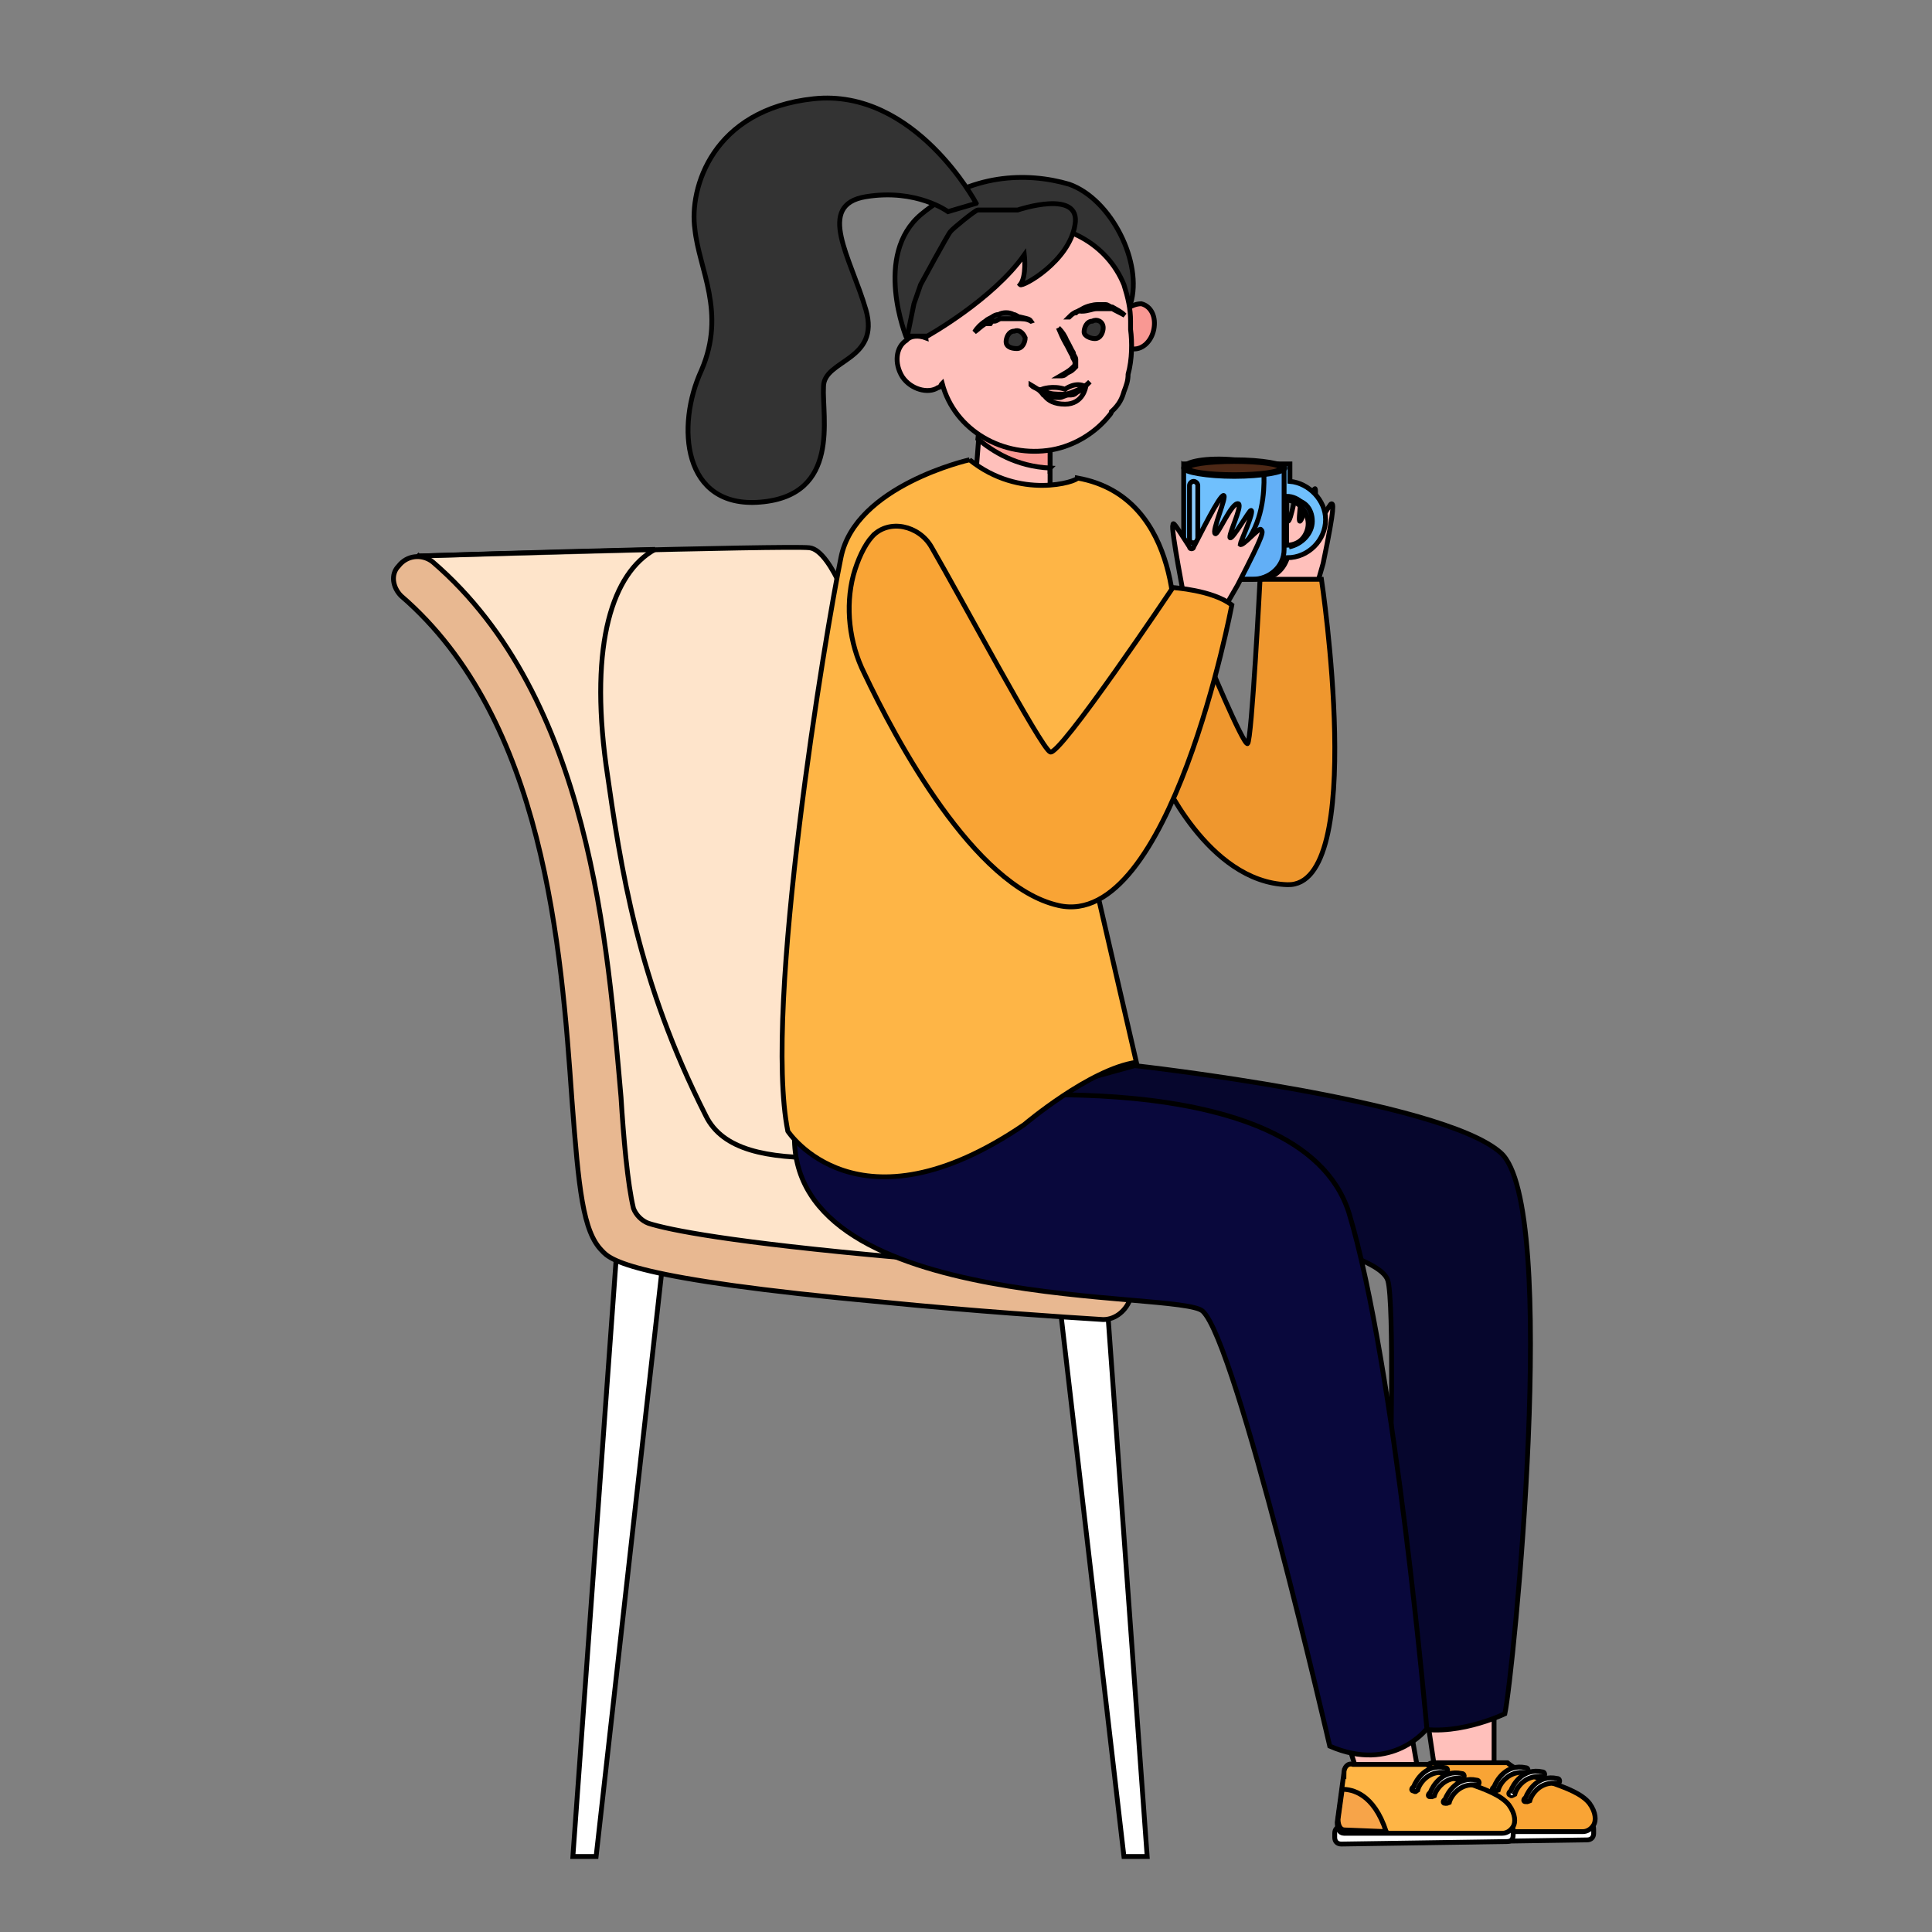<svg width="400" height="400" xmlns="http://www.w3.org/2000/svg">
 <rect width="100%" height="100%" fill="#808080" stroke="none"/>
 <g>
  <title>background</title>
  
 </g>

 <style type="text/css">.st0 {
			fill: #FFFFFF;
		}

		.st1 {
			fill: #E4F0FF;
		}

		.st2 {
			opacity: 0.5;
		}

		.st3 {
			fill: #FFC0BB;
		}

		.st4 {
			fill: #7683C4;
		}

		.st5 {
			fill: #3C2340;
		}

		.st6 {
			fill: #07085B;
		}

		.st7 {
			fill: #F99893;
		}

		.st8 {
			fill: #333333;
		}

		.st9 {
			fill: #2C377A;
		}

		.st10 {
			fill: #404996;
		}

		.st11 {
			fill: #838CCF;
		}

		.st12 {
			fill: #FF5B7E;
		}

		.st13 {
			fill: #E5426E;
		}

		.st14 {
			fill: #4C2816;
		}

		.st15 {
			opacity: 0.5;
			fill: #4C2816;
			enable-background: new;
		}

		.st16 {
			fill: #F484A2;
		}

		.st17 {
			fill: #FCB7B4;
		}

		.st18 {
			fill: #F24C78;
		}

		.st19 {
			fill: #FEE4CB;
		}

		.st20 {
			opacity: 0.5;
			fill: #FEE4CB;
			enable-background: new;
		}

		.st21 {
			fill: #E8B891;
		}

		.st22 {
			fill: #88C7FF;
		}

		.st23 {
			fill: #B0D6FF;
		}

		.st24 {
			opacity: 0.3;
			fill: #C9EAFD;
			enable-background: new;
		}

		.st25 {
			fill: #142666;
		}

		.st26 {
			fill: #FEB546;
		}

		.st27 {
			fill: #E87B50;
		}

		.st28 {
			fill: #F3FDFF;
		}

		.st29 {
			fill: #29589B;
		}

		.st30 {
			fill: #EA426E;
		}

		.st31 {
			opacity: 0.3;
			fill: #E87B50;
			enable-background: new;
		}

		.st32 {
			fill: #F76390;
		}

		.st33 {
			fill: #06062D;
		}

		.st34 {
			fill: #09083C;
		}

		.st35 {
			fill: #3660AC;
		}

		.st36 {
			fill: #F9A435;
		}

		.st37 {
			fill: #EF972E;
		}

		.st38 {
			opacity: 0.3;
			fill: #F99893;
			enable-background: new;
		}

		.st39 {
			fill: #70C0FD;
		}

		.st40 {
			opacity: 0.3;
			fill: #4188E4;
			enable-background: new;
		}

		.st41 {
			fill: #E6F7FF;
		}

		.st42 {
			opacity: 0.2;
			fill: #FFFFFF;
			enable-background: new;
		}

		.st43 {
			fill: #183658;
		}

		.st44 {
			opacity: 0.2;
			fill: #E0A689;
			enable-background: new;
		}

		.st45 {
			fill: #DAEEF7;
		}

		.st46 {
			opacity: 0.3;
			fill: #DAEEF7;
			enable-background: new;
		}

		.st47 {
			opacity: 0.5;
			fill: #88C7FF;
			enable-background: new;
		}

		.st48 {
			fill: #4188E4;
		}

		.st49 {
			fill: #18196B;
		}

		.st50 {
			fill: #FF7B8C;
		}

		.st51 {
			fill: #AFDBFE;
		}

		.st52 {
			opacity: 0.5;
			fill: #70C0FD;
			enable-background: new;
		}

		.st53 {
			fill: #97CEF7;
		}

		#girltwo {}

		#boyone&gt;#boyonehand {
			animation: boyeeae 4s ease-in-out infinite reverse;
			transform-box: fill-box;
			transform-origin: top;
		}

		@keyframes boyeeae {
			0% {}

			50% {
				transform: rotateZ(-10deg);
			}
		}

		#boytwo&gt;#boytwohand {
			animation: boery 9s ease-in-out infinite reverse;
			transform-box: fill-box;
			transform-origin: right;
		}

		@keyframes boery {
			0% {}

			50% {
				transform: rotateZ(53deg);
			}
		}

		.hoytwoarm {
			animation: boerfdy 9s ease-in-out infinite;
			transform-box: fill-box;
			transform-origin: right;
		}

		@keyframes boerfdy {
			0% {}


			50% {
				transform: rotateZ(30deg);
			}

			100% {}

		}


		.boytwohead {
			animation: goaaanee 9s ease-in-out infinite reverse;
			transform-box: fill-box;
			transform-origin: bottom;
		}

		@keyframes goaaanee {
			0% {}

			50% {
				transform: rotateZ(-15deg);
			}
		}

		.gonehead {
			animation: gone 7s ease-in-out infinite reverse;
			transform-box: fill-box;
			transform-origin: bottom;
		}

		@keyframes gone {
			0% {}

			50% {
				transform: rotateZ(-10deg);
			}
		}

		.gonehandup,
		.gonehanddown,
		.gonecup {
			animation: gonee 7s ease-in-out infinite;
			transform-box: fill-box;
			transform-origin: left;
		}

		@keyframes gonee {
			0% {}

			50% {
				transform: rotateZ(-22deg);
			}
		}

		.gmtwo {
			animation: goeneee 2.5s ease-in-out infinite;
		}

		@keyframes goeneee {
			0% {}

			10%,
			90% {
				opacity: 0;
			}

			8%,
			20%,
			50% {
				opacity: 1;
			}
		}

		.boyonemouth {
			animation: goneee 2s ease-in-out infinite;
		}

		@keyframes goneee {
			0% {}

			10%,
			90% {
				opacity: 0;
			}

			5%,
			15%,
			85% {
				opacity: 1;
			}
		}

		.boytwomuth {
			animation: goneee 2s ease-in-out infinite reverse;
		}

		.clockmin {
			animation: goneeee 20s cubic-bezier(0.51, 0.55, 1, 1) infinite;
			transform-box: fill-box;
			transform-box: fill-box;

		}

		@keyframes goneeee {
			0% {}

			100% {
				transform: rotate(1turn);
			}
		}

		.clockhour {
			animation: goneeee 120s cubic-bezier(0.51, 0.55, 1, 1) infinite;
			transform-box: fill-box;
			transform-box: fill-box;

		}

		.gtwohand {
			animation: gaonee 7s ease-in-out infinite;
			transform-box: fill-box;
			transform-origin: right;
		}

		@keyframes gaonee {
			0% {}

			50% {
				transform: rotateZ(8deg);
			}
		}</style>
 <g>
  <title>Layer 1</title>
  <g stroke="null" id="svg_310">
   <g stroke="null" id="svg_94">
    <polygon stroke="null" class="st0" points="128.23,251.551 118.608,384.37 123.419,384.37 138.196,252.754 " id="svg_95"/>
    <polygon stroke="null" class="st0" points="227.887,251.551 237.509,384.37 232.698,384.37 217.406,252.754 " id="svg_96"/>
    <g stroke="null" id="svg_97">
     <path stroke="null" class="st19" d="m86.649,115.124c0,0 76.117,-2.234 80.928,-1.718c4.811,0.515 9.622,15.979 9.622,15.979s22.337,80.757 21.821,82.99s20.619,54.296 20.619,54.296s-18.385,-0.515 -19.244,0c-0.859,0.515 -70.447,-5.67 -71.306,-6.701c-0.859,-0.515 -4.296,-12.371 -4.811,-13.23c0,-0.515 -5.67,-46.736 -5.67,-46.736l-2.577,-25.602l-10.481,-22.165c0,0 -10.138,-19.416 -10.481,-20.275s-10.481,-11.512 -10.997,-12.371c-0.515,-1.375 2.577,-4.467 2.577,-4.467z" id="svg_98"/>
     <path stroke="null" class="st20" d="m86.649,115.124c0,0 26.289,-0.859 48.969,-1.375c-8.763,4.811 -13.574,19.416 -10.138,44.674c3.093,21.65 6.529,44.674 20.619,72.509c7.045,14.605 37.629,6.186 62.543,7.904c5.327,13.746 10.997,27.32 10.997,27.32s-18.385,-0.515 -19.244,0c-0.859,0.515 -70.447,-5.67 -71.306,-6.701c-0.859,-0.515 -4.296,-12.371 -4.811,-13.23c0,-0.515 -5.67,-46.736 -5.67,-46.736l-2.577,-25.602l-10.481,-22.165c0,0 -10.138,-19.416 -10.481,-20.275c-0.515,-0.859 -10.481,-11.512 -10.997,-12.371c-0.515,-0.859 2.577,-3.952 2.577,-3.952z" id="svg_99"/>
     <g stroke="null" id="svg_100">
      <path stroke="null" class="st21" d="m228.403,273.2c-8.247,-0.515 -26.633,-1.718 -45.533,-3.608c-52.578,-4.811 -56.53,-8.763 -58.248,-10.653c-3.952,-3.952 -4.811,-12.887 -6.186,-30.928c-2.234,-31.787 -5.67,-79.038 -35.395,-104.64c-1.718,-1.718 -2.234,-4.467 -0.515,-6.186l0,0c1.718,-2.234 4.811,-2.577 7.045,-0.859c32.818,28.179 36.255,79.898 39.004,110.826c0.515,8.419 1.375,18.041 2.577,23.024c0.515,1.375 1.718,2.577 3.093,3.093c4.296,1.375 17.01,3.952 51.719,7.045c17.87,1.718 35.395,3.093 43.815,3.608c2.577,0 4.296,2.234 4.296,4.811l0,0c-0.859,2.577 -3.093,4.467 -5.67,4.467zm-97.252,-20.791l0,0l0,0z" id="svg_101"/>
     </g>
    </g>
   </g>
   <g stroke="null" id="girlone">
    <polygon stroke="null" class="st3" points="294.383,348.287 297.132,366.844 309.331,367.703 309.331,350.521 " id="svg_166"/>
    <g stroke="null" id="svg_167">
     <path stroke="null" class="st0" d="m328.575,380.933l-34.193,0.515c-0.859,0 -1.375,-0.515 -1.375,-1.375l0,-0.859c0,-0.859 0.515,-1.375 1.375,-1.375l34.193,-0.515c0.859,0 1.375,0.515 1.375,1.375l0,0.859c0,0.859 -0.515,1.375 -1.375,1.375z" id="svg_168"/>
     <path stroke="null" class="st36" d="m294.898,366.844l-1.375,10.138c0,1.375 0.515,2.234 1.375,2.234l32.818,0c0.859,0 1.718,-0.515 2.234,-1.375c0.515,-0.859 0.515,-2.577 -0.859,-4.467c-3.093,-3.952 -12.715,-4.811 -17.01,-8.419l-15.292,0c-1.031,0 -1.89,0.859 -1.89,1.89z" id="svg_169"/>
     <g stroke="null" id="svg_170">
      <path stroke="null" class="st0" d="m309.331,370.796l0,0c-0.515,0 -0.515,-0.515 0,-0.859c0.515,-1.375 2.577,-4.811 6.529,-3.952c0.515,0 0.515,0.515 0.515,0.515l0,0c0,0.515 -0.515,0.515 -0.515,0.515c-3.436,-0.515 -5.327,2.234 -5.67,3.608c-0.515,0.172 -0.859,0.172 -0.859,0.172z" id="svg_171"/>
     </g>
     <g stroke="null" id="svg_172">
      <path stroke="null" class="st0" d="m312.768,371.655l0,0c-0.515,0 -0.515,-0.515 0,-0.859c0.515,-1.375 2.577,-4.811 6.529,-3.952c0.515,0 0.515,0.515 0.515,0.515l0,0c0,0.515 -0.515,0.515 -0.515,0.515c-3.436,-0.515 -5.327,2.234 -5.67,3.608c-0.344,0.172 -0.859,0.515 -0.859,0.172z" id="svg_173"/>
     </g>
     <g stroke="null" id="svg_174">
      <path stroke="null" class="st0" d="m315.86,373.029l0,0c-0.515,0 -0.515,-0.515 0,-0.859c0.515,-1.375 2.577,-4.811 6.529,-3.952c0.515,0 0.515,0.515 0.515,0.515l0,0c0,0.515 -0.515,0.515 -0.515,0.515c-3.436,-0.515 -5.327,2.234 -5.67,3.608c-0.344,0.172 -0.859,0.172 -0.859,0.172z" id="svg_175"/>
     </g>
     <path stroke="null" class="st31" d="m303.661,379.215c-2.577,-7.904 -7.045,-8.763 -9.107,-8.763l-0.859,6.186c0,1.375 0.515,2.234 1.375,2.234l8.591,0.344z" id="svg_176"/>
    </g>
    <polygon stroke="null" class="st3" points="275.138,348.631 280.809,366.328 293.523,366.328 291.29,353.613 " id="svg_177"/>
    <g stroke="null" id="svg_178">
     <path stroke="null" class="st0" d="m311.908,381.277l-34.193,0.515c-0.859,0 -1.375,-0.515 -1.375,-1.375l0,-0.859c0,-0.859 0.515,-1.375 1.375,-1.375l34.193,-0.515c0.859,0 1.375,0.515 1.375,1.375l0,0.859c0,1.031 -0.515,1.375 -1.375,1.375z" id="svg_179"/>
     <path stroke="null" class="st26" d="m278.231,367.187l-1.375,10.138c0,1.375 0.515,2.234 1.375,2.234l32.818,0c0.859,0 1.718,-0.515 2.234,-1.375c0.515,-0.859 0.515,-2.577 -0.859,-4.467c-3.093,-3.952 -12.715,-4.811 -17.01,-8.419l-15.292,0c-1.031,-0.344 -1.89,0.515 -1.89,1.89z" id="svg_180"/>
     <g stroke="null" id="svg_181">
      <path stroke="null" class="st0" d="m292.664,370.796l0,0c-0.515,0 -0.515,-0.515 0,-0.859c0.515,-1.375 2.577,-4.811 6.529,-3.952c0.515,0 0.515,0.515 0.515,0.515l0,0c0,0.515 -0.515,0.515 -0.515,0.515c-3.436,-0.515 -5.327,2.234 -5.67,3.608c-0.344,0.172 -0.344,0.515 -0.859,0.172z" id="svg_182"/>
     </g>
     <g stroke="null" id="svg_183">
      <path stroke="null" class="st0" d="m296.101,371.998l0,0c-0.515,0 -0.515,-0.515 0,-0.859c0.515,-1.375 2.577,-4.811 6.529,-3.952c0.515,0 0.515,0.515 0.515,0.515l0,0c0,0.515 -0.515,0.515 -0.515,0.515c-3.436,-0.515 -5.327,2.234 -5.67,3.608c-0.344,0.172 -0.859,0.172 -0.859,0.172z" id="svg_184"/>
     </g>
     <g stroke="null" id="svg_185">
      <path stroke="null" class="st0" d="m299.194,373.373l0,0c-0.515,0 -0.515,-0.515 0,-0.859c0.515,-1.375 2.577,-4.811 6.529,-3.952c0.515,0 0.515,0.515 0.515,0.515l0,0c0,0.515 -0.515,0.515 -0.515,0.515c-3.436,-0.515 -5.327,2.234 -5.67,3.608c-0.344,0.172 -0.859,0.172 -0.859,0.172z" id="svg_186"/>
     </g>
     <path stroke="null" class="st31" d="m286.994,379.215c-2.577,-7.904 -7.045,-8.763 -9.107,-8.763l-0.859,6.186c0,1.375 0.515,2.234 1.375,2.234l8.591,0.344z" id="svg_187"/>
    </g>
    <path stroke="null" class="st33" d="m234.932,220.623c0,0 63.403,7.045 75.774,18.041s2.577,108.248 0.859,116.152c0,0 -10.997,5.327 -19.76,2.577c-8.763,-2.577 -3.952,-52.062 -3.952,-52.062s0.859,-35.395 -0.515,-40.206c-1.375,-4.811 -19.76,-8.419 -19.76,-8.419s-60.825,-28.694 -59.451,-28.694c1.375,-0.344 26.804,-7.388 26.804,-7.388z" id="svg_188"/>
    <path stroke="null" class="st34" d="m164.485,235.228c0.515,-15.979 4.296,-29.553 4.296,-29.553l28.523,24.227l0.515,-2.234c0,0 71.306,-8.419 81.444,23.368c9.622,31.787 16.151,106.874 16.151,106.874s-7.045,9.278 -20.103,3.608c0,0 -19.244,-83.506 -26.289,-90.035c-4.467,-4.467 -85.052,0.859 -84.537,-36.255z" id="svg_189"/>
    <g stroke="null" class="gonehanddown" id="svg_190">
     <path stroke="null" class="st3" d="m262.08,111.515c0.515,0.515 0.859,0 0.859,-0.515c0.515,-2.577 2.234,-11.512 3.093,-11.512s-0.515,7.904 0.515,8.419c0.859,0.515 1.718,-7.56 2.577,-7.045c0.859,0 -0.515,7.045 0,7.045s2.234,-6.186 3.093,-6.701c0.515,-0.515 -0.515,7.045 0,7.56c0.515,0.515 3.093,-4.467 3.436,-4.467s0.859,0 -1.718,12.371l-1.375,4.811l-3.093,3.608l-5.327,-1.718c0,0 -7.045,-14.605 -7.045,-14.949c0.172,-0.859 0.515,-0.859 4.983,3.093z" id="svg_191"/>
     <path stroke="null" class="st37" d="m240.258,160.141c0,0 9.622,22.509 26.289,23.024c16.667,0.515 7.045,-63.231 7.045,-63.231l-12.715,0c0,0 -1.718,33.505 -2.577,34.021c-0.859,0.515 -8.763,-18.557 -8.763,-18.557l-9.278,24.742z" id="svg_192"/>
    </g>
    <g stroke="null" class="gonehead" id="svg_193">
     <polygon stroke="null" class="st3" points="202.973,86.429 202.114,97.426 213.11,103.955 217.406,101.722 217.406,88.148 " id="svg_194"/>
     <path stroke="null" class="st7" d="m217.406,96.91l0,-8.763l-14.433,-1.718l-0.515,4.467c3.093,2.577 7.904,5.67 14.949,6.014z" id="svg_195"/>
     <path stroke="null" class="st8" d="m187.681,69.934c0,0 -7.045,-17.182 3.093,-25.602c10.138,-8.419 21.821,-8.763 30.584,-6.186c8.763,3.093 15.292,16.323 12.715,24.742l-27.492,-3.952l-18.9,10.997z" id="svg_196"/>
     <path stroke="null" class="st7" d="m231.495,66.842c-0.515,2.577 0.515,4.811 2.577,5.327c2.234,0.515 4.296,-1.375 4.811,-3.952s-0.515,-4.811 -2.577,-5.327c-2.234,0 -4.467,1.89 -4.811,3.952z" id="svg_197"/>
     <path stroke="null" class="st3" d="m232.698,81.103c0.515,-1.375 0.859,-2.234 0.859,-3.608c0.859,-3.093 0.859,-6.701 0.515,-9.278c0,-0.515 0,-1.375 0,-1.718c0,-2.577 -0.515,-4.811 -1.375,-7.56c-3.436,-8.419 -12.199,-13.23 -21.821,-12.371c-12.715,1.375 -21.478,11.856 -19.244,23.368c-1.375,-0.515 -3.093,-0.515 -3.952,0.515c-2.234,1.375 -2.577,4.811 -0.859,7.56c1.718,2.577 5.327,3.608 7.388,2.234c0.515,0 0.515,-0.515 0.859,-0.859c2.577,9.794 12.715,15.464 22.681,13.746c4.811,-0.859 9.107,-3.608 11.856,-7.045c0,0 0.515,-0.515 0.515,-0.859c1.718,-1.546 2.234,-2.921 2.577,-4.124z" id="svg_198"/>
     <path stroke="null" class="st8" d="m212.251,69.934c0,0.859 -0.515,2.234 -1.718,2.234c-1.375,0 -2.234,-0.515 -2.234,-1.375c0,-0.859 0.515,-2.234 1.718,-2.234c0.859,-0.344 1.718,0.172 2.234,1.375z" id="svg_199"/>
     <path stroke="null" class="st8" d="m228.403,67.872c0,0.859 -0.515,2.234 -1.718,2.234c-0.859,0 -2.234,-0.515 -2.234,-1.375c0,-0.859 0.515,-2.234 1.718,-2.234c0.859,-0.515 2.234,0 2.234,1.375z" id="svg_200"/>
     <path stroke="null" class="st8" d="m213.454,66.498c-0.859,-0.515 -1.718,-0.515 -3.093,-0.515c-0.859,0 -2.234,0 -3.093,0c-0.515,0 -0.859,0.515 -1.375,0.515c-0.515,0 -0.515,0 -0.859,0.515c0,0 0,0 -0.515,0c0,0 0,0 -0.515,0c-0.859,0.515 -1.718,1.375 -2.234,1.718c0.515,-0.859 1.375,-1.718 2.234,-2.234c0.515,-0.515 0.859,-0.515 1.375,-0.859s0.859,-0.515 1.375,-0.515c0.859,-0.515 2.234,-0.515 3.093,0c0.515,0 0.859,0.515 1.375,0.515c1.375,0.344 1.89,0.344 2.234,0.859z" id="svg_201"/>
     <path stroke="null" class="st8" d="m221.358,65.639c0.515,-0.515 0.859,-0.859 1.375,-0.859c0.515,-0.515 0.859,-0.515 1.375,-0.859c0.859,-0.515 2.234,-0.859 3.093,-0.859c0.515,0 0.859,0 1.718,0c0.515,0 0.859,0.515 1.375,0.515c0.859,0.515 1.718,0.859 2.577,1.718c-0.859,-0.515 -1.718,-0.859 -2.577,-1.375l-0.515,0l-0.515,0c-0.515,0 -0.515,0 -0.859,0c-0.515,0 -0.859,0 -1.375,0c-0.859,0 -1.718,0.515 -3.093,0.515c-0.859,-0.172 -1.718,0.344 -2.577,1.203z" id="svg_202"/>
     <path stroke="null" class="st8" d="m191.976,69.591c0,0 13.574,-7.56 20.103,-16.839c0,0 0.515,4.467 -0.859,6.186c0.515,0.515 10.138,-4.811 11.34,-12.371c1.375,-7.56 -11.856,-3.093 -11.856,-3.093s-7.904,0 -8.247,0c-0.515,0 -5.327,3.952 -5.67,4.467c-0.515,0.515 -6.186,10.997 -6.186,10.997l-1.375,3.952l-1.375,6.701l4.124,0z" id="svg_203"/>
     <path stroke="null" class="st38" d="m215.688,80.587c0,0 2.234,-0.859 4.811,0c0,0 2.234,-1.718 4.296,-0.515c0,0 -0.515,3.608 -4.296,3.608c-4.467,0 -4.811,-3.093 -4.811,-3.093z" id="svg_204"/>
     <path stroke="null" class="st7" d="m213.454,79.728c0.515,0.515 0.859,0.515 1.375,0.859c0.515,0 0.859,0.515 1.718,0.515c0.859,0.515 2.234,0.515 3.436,0.515c1.375,0 2.234,-0.515 3.093,-0.859s1.718,-0.859 2.577,-1.718c-0.515,0.515 -0.859,0.859 -1.375,1.375c-0.515,0.515 -0.859,0.515 -1.375,0.859c-0.515,0.515 -0.859,0.515 -1.718,0.515c-0.515,0 -1.375,0.515 -1.718,0.515c-1.375,0 -2.234,0 -3.436,-0.515c-0.859,-1.203 -1.718,-1.546 -2.577,-2.062z" id="svg_205"/>
     <path stroke="null" class="st7" d="m219.124,67.872c0.859,0.859 1.375,1.718 1.718,2.577c0.515,0.859 0.859,1.718 1.375,2.577c0,0.515 0.515,0.859 0.515,1.375l0,0.515c0,0 0,0 0,0.515c0,0 0,0 0,0.515l0,0l0,0l0,0c0,0 0,0 -0.515,0.515c-0.515,0.515 -0.859,0.515 -1.375,0.859c-0.515,0.515 -0.859,0.515 -1.375,0.515c0.859,-0.515 1.718,-0.859 2.577,-1.718c0,0 0,0 0.515,-0.515l0,0l0,0l0,0l0,-0.515c0,-0.515 -0.515,-0.859 -0.515,-1.375c-0.515,-0.859 -0.859,-1.718 -1.375,-2.577c-0.687,-1.203 -1.031,-2.062 -1.546,-3.265z" id="svg_206"/>
     <path stroke="null" class="st8" d="m202.114,42.099c0,0 -12.715,-23.883 -33.677,-21.65c-20.962,2.234 -25.773,18.557 -24.571,26.976c0.859,8.419 6.529,17.182 1.375,29.21c-5.327,11.512 -3.952,28.694 12.199,27.32c16.667,-1.375 12.715,-17.698 13.059,-23.883c0,-5.67 11.856,-5.327 8.763,-15.979c-3.093,-10.653 -10.481,-21.65 0,-23.368c10.481,-1.718 17.01,3.093 17.01,3.093l5.842,-1.718z" id="svg_207"/>
    </g>
    <path stroke="null" class="st26" d="m200.739,95.192c0,0 -23.712,5.327 -26.633,20.275c-3.093,14.949 -16.151,93.128 -10.997,118.729c0,0 14.433,22.165 48.969,-1.375c0,0 13.574,-11.512 23.196,-12.887l-8.763,-37.973l16.667,-49.829c0,0 2.234,-29.21 -20.103,-33.162c0,0.687 -11.856,4.639 -22.337,-3.78z" id="svg_208"/>
    <g stroke="null" class="gonehandup" id="svg_209">
     <g stroke="null" class="gonecup" id="svg_210">
      <path stroke="null" class="st39" d="m245.069,96.567l0,17.182c0,3.608 3.093,6.186 6.529,6.186l8.763,0c3.093,0 5.327,-1.718 6.186,-4.467c4.296,0 7.904,-3.608 7.904,-7.904c0,-3.952 -3.436,-7.56 -7.388,-7.904l0,-3.608l-21.821,0l0,0.515l-0.172,0zm21.306,16.323l0,-10.138c2.577,0 4.811,2.234 4.811,5.327c0,2.577 -2.062,4.811 -4.811,4.811z" id="svg_211"/>
      <path stroke="null" class="st40" d="m261.564,96.567l4.296,0l0,17.182c0,3.608 -3.093,6.186 -6.529,6.186l-8.763,0c-2.234,0 -3.952,-0.859 -5.327,-2.577c19.072,0.859 16.323,-20.791 16.323,-20.791z" id="svg_212"/>
      <path stroke="null" class="st41" d="m245.069,96.91c0,0.859 4.811,1.718 10.481,1.718c5.67,0 10.481,-0.859 10.481,-1.718c0,-0.859 -4.811,-1.718 -10.481,-1.718c-5.67,-0.515 -10.481,0.344 -10.481,1.718z" id="svg_213"/>
      <path stroke="null" class="st39" d="m245.929,96.91c0,0.859 4.296,1.375 9.622,1.375c5.327,0 9.622,-0.859 9.622,-1.375c0,-0.859 -4.296,-1.375 -9.622,-1.375c-5.327,-0.344 -9.622,0.515 -9.622,1.375z" id="svg_214"/>
      <ellipse stroke="null" class="st14" cx="255.551" cy="96.91" rx="9.622" ry="1.375" id="svg_215"/>
      <path stroke="null" class="st40" d="m271.702,107.907c0,2.577 -2.234,4.811 -4.811,5.327l0,0c2.234,-0.515 3.952,-2.577 3.952,-4.811c0,-2.234 -1.718,-4.467 -3.952,-4.811l0,0c3.093,-0.515 4.811,1.718 4.811,4.296z" id="svg_216"/>
      <path stroke="null" class="st42" d="m247.131,112.375l0,0c0.515,0 0.859,-0.515 0.859,-0.859l0,-10.997c0,-0.515 -0.515,-0.859 -0.859,-0.859l0,0c-0.515,0 -0.859,0.515 -0.859,0.859l0,10.997c0,0.859 0.515,0.859 0.859,0.859z" id="svg_217"/>
     </g>
     <path stroke="null" class="st3" d="m246.272,113.234c0,0.515 0.859,0.515 0.859,0c1.375,-2.577 5.327,-10.653 6.186,-10.653s-2.577,7.56 -1.718,7.904c0.515,0.515 3.436,-6.701 4.811,-6.186c0.859,0.515 -2.234,6.701 -1.718,7.045s3.952,-5.67 4.296,-5.67c0.859,0 -2.234,6.701 -2.234,7.045c0.515,0.515 3.952,-3.608 4.296,-3.093c0.515,0.515 0.859,0.515 -4.811,11.512l-2.577,4.467l-3.952,2.577l-4.296,-3.093c0,0 -3.093,-15.979 -2.577,-16.323c0,-0.859 0.344,-0.344 3.436,4.467z" id="svg_218"/>
     <path stroke="null" class="st36" d="m180.636,111c3.436,-3.608 9.622,-2.234 12.199,2.234c6.186,10.653 22.681,41.581 24.571,42.44c1.718,1.375 25.43,-34.021 25.43,-34.021s8.247,0.515 12.199,3.608c0,0 -12.715,67.526 -35.911,62.2c-17.526,-3.952 -33.677,-34.365 -40.206,-48.11c-3.093,-6.186 -3.952,-13.746 -2.234,-20.275c0.859,-3.093 2.234,-6.186 3.952,-8.076z" id="svg_219"/>
    </g>
   </g>
  </g>
 </g>
</svg>
